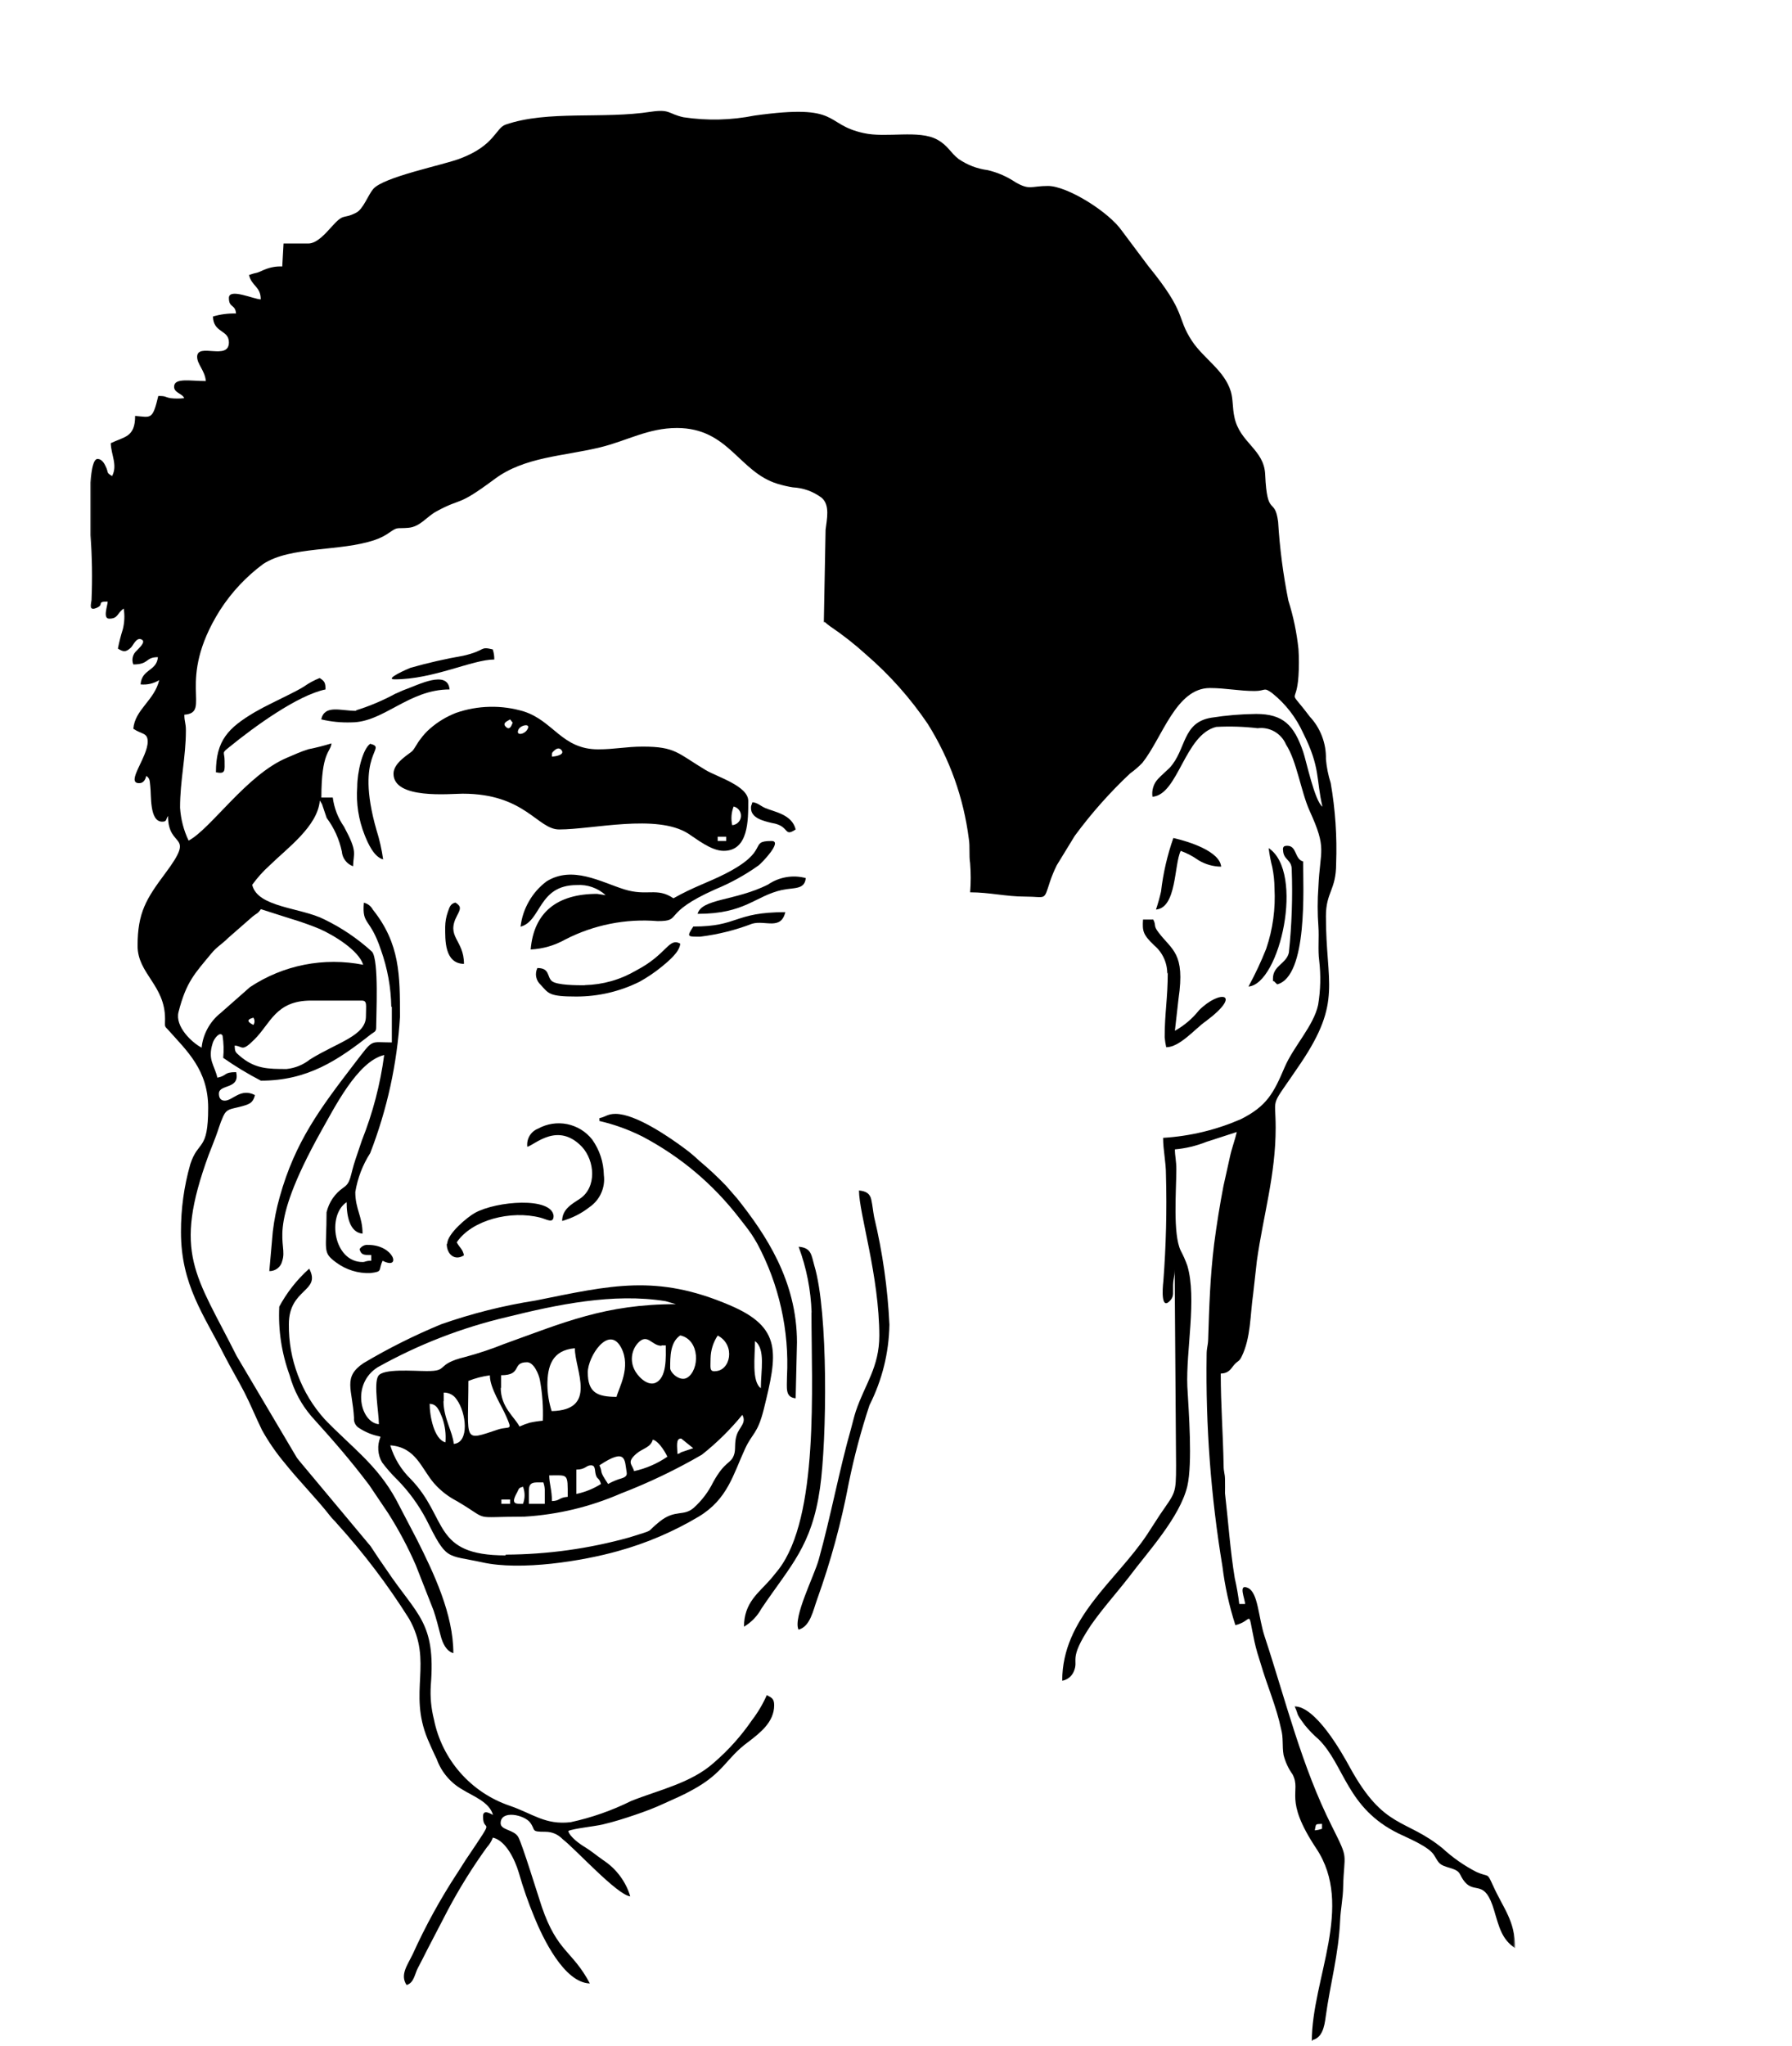 <svg width="453" height="517" viewBox="0 0 453 517" fill="none" xmlns="http://www.w3.org/2000/svg">
<g clip-path="url(#clip0_13_637)">
<mask id="mask0_13_637" style="mask-type:luminance" maskUnits="userSpaceOnUse" x="22" y="26" width="319" height="491">
<path d="M22.207 26.571H340.699V517H22.207V26.571Z" fill="white"/>
</mask>
<g mask="url(#mask0_13_637)">
<path fill-rule="evenodd" clip-rule="evenodd" d="M332.393 462.31C332.725 460.839 332.393 460.904 334.196 460.839V462.084C333.609 462.286 333.01 462.416 332.393 462.476V462.31ZM331.611 515.766C331.611 500.013 342.448 481.574 332.725 467.031C324.308 454.35 329.056 452.844 326.762 448.36C325.695 446.865 324.93 445.228 324.474 443.443C324.076 441.118 324.474 439.155 323.851 436.895C322.701 431.326 320.312 425.887 318.741 420.519C318.119 418.586 317.532 416.688 317.141 414.885C315.238 406.006 316.909 409.547 312.291 410.626C310.732 405.781 309.642 400.834 309.019 395.787C306.091 378.1 304.757 360.295 305.024 342.365C305.024 340.402 305.35 340.236 305.415 338.404C305.676 330.082 305.907 322.615 306.921 314.329C307.543 309.513 308.397 304.205 309.28 299.656C309.837 297.064 310.329 295.071 310.851 292.58C311.373 290.089 312.161 288.155 312.653 286.026L304.958 288.517C302.397 289.537 299.748 290.172 297.003 290.415C297.003 292.052 297.364 293.232 297.364 295.463C297.364 300.765 296.446 311.838 298.473 315.996C299.125 317.224 299.682 318.487 300.145 319.798C302.599 328.083 299.783 341.221 300.145 350.289C300.506 356.843 301.49 369.619 300.145 375.514C298.248 383.409 290.091 392.186 285.413 398.444C282.135 402.667 278.863 406.237 275.786 410.626C269.728 419.701 272.935 419.108 271.364 422.518C271.091 423.082 270.7 423.556 270.202 423.936C269.698 424.315 269.135 424.564 268.518 424.677C268.518 408.794 282.135 399.488 289.931 387.798L293.203 382.75C297.098 377.021 297.299 377.673 297.299 370.206L296.938 320.717C296.938 322.716 296.612 322.811 296.546 324.709C296.481 326.613 296.772 327.431 295.954 328.445C293.499 331.357 293.825 325.925 294.086 323.694C294.768 314.774 294.987 305.848 294.744 296.904C294.744 293.464 294.021 290.646 294.021 287.503C300.85 287.082 307.395 285.51 313.667 282.788C320.217 279.508 321.948 276.234 324.734 269.686C326.993 264.378 332.067 259.236 333.212 253.898C333.828 250.173 333.917 246.442 333.478 242.694C333.117 240.007 333.478 236.863 333.277 234.082C333.034 230.749 333.034 227.421 333.277 224.088C333.704 214.527 335.506 214.622 331.083 204.931C328.86 200.014 327.811 192.286 325.096 188.128C324.806 187.44 324.408 186.811 323.916 186.254C323.418 185.696 322.849 185.228 322.203 184.854C321.557 184.48 320.863 184.225 320.134 184.077C319.399 183.929 318.664 183.905 317.923 184C314.443 183.591 310.946 183.478 307.448 183.668C299.427 185.637 297.886 200.767 291.336 201.324C291.217 200.518 291.27 199.729 291.508 198.946C291.739 198.163 292.13 197.475 292.681 196.87C293.695 195.791 294.614 195.038 295.657 194.023C299.949 189.403 298.769 182.559 306.203 181.343C309.956 180.75 313.732 180.435 317.532 180.394C324.438 180.394 327.123 183.276 329.418 189.925C330.2 192.185 332.328 202.404 334.296 203.816C332.654 196.775 333.834 193.988 329.418 185.21C327.615 181.26 325.031 177.92 321.658 175.186C319.364 173.484 320.022 174.599 317.141 174.599C313.21 174.599 309.802 173.846 305.842 173.846C297.264 173.846 293.861 186.354 288.787 192.742C287.832 193.739 286.795 194.628 285.674 195.429C280.535 200.257 275.875 205.506 271.696 211.182L267.143 218.619C266.485 219.948 265.916 221.312 265.442 222.712C263.77 227.789 264.624 226.543 259.122 226.543C254.309 226.543 250.147 225.464 245.239 225.464C245.435 223.02 245.435 220.577 245.239 218.127C244.913 216.063 245.239 213.999 244.913 211.971C243.573 201.526 240.111 191.841 234.533 182.914C230.116 176.402 224.935 170.572 218.977 165.424C216.108 162.814 213.061 160.424 209.848 158.253C209.848 158.253 208.864 157.535 208.829 157.435C208.141 156.681 208.271 157.927 208.271 156.515L208.698 133.853C208.995 131.296 209.913 127.56 207.649 125.727C205.497 124.149 203.084 123.289 200.417 123.141C199.118 122.933 197.844 122.637 196.587 122.257C186.764 119.274 184.239 108.141 171.114 108.141C163.811 108.141 158.44 111.415 151.635 113.052C142.464 115.276 132.611 115.413 125.077 121.012C115.254 128.313 117.157 125.502 110.345 129.203C107.921 130.478 106.255 133.099 103.238 133.36C100.226 133.621 100.653 133.034 98.525 134.505C97.357 135.341 96.088 135.988 94.725 136.438C85.987 139.422 73.514 137.945 66.537 142.5C62.186 145.732 58.54 149.629 55.6 154.19C44.242 172.274 53.703 180.002 46.601 180.589C46.601 182.428 46.992 182.588 46.992 184.587C46.992 191.301 45.516 197.102 45.516 204.076C45.706 206.989 46.423 209.764 47.68 212.398C53.311 209.414 62.381 195.726 72.53 191.467C74.492 190.649 75.803 189.99 77.996 189.302C79.952 188.911 81.885 188.424 83.794 187.831C83.562 190.156 81.239 189.83 81.239 201.52H84.12C84.475 204.207 85.43 206.662 86.971 208.893C90.504 215.44 89.325 215.44 89.259 218.88C88.459 218.596 87.801 218.109 87.285 217.433C86.769 216.757 86.479 215.998 86.414 215.15C85.756 212.042 84.475 209.213 82.578 206.662L81.405 203.193C81.405 203.193 81.173 202.766 81.108 202.7L80.847 202.273C80.29 208.827 72.53 214.361 68.173 218.655C66.525 220.132 65.055 221.769 63.757 223.566C65.067 229.295 76.034 229.295 81.926 232.279C86.372 234.426 90.421 237.166 94.073 240.499C95.81 242.729 95.087 256.584 95.087 259.728C95.087 260.742 94.434 260.807 93.776 261.329C85.43 267.883 77.8 273.055 65.95 273.055C62.648 271.341 59.471 269.419 56.424 267.29C56.602 265.41 56.548 263.53 56.258 261.661C55.6 260.511 54.094 262.415 53.768 263.559C52.428 267.782 54.195 269.028 54.948 272.302C57.532 271.78 56.424 270.896 59.696 270.896C60.745 275.35 55.339 273.844 55.339 276.335C55.339 277.248 55.665 278.102 56.815 278.102C58.842 278.102 60.81 274.828 64.444 276.691C63.952 278.855 62.773 279.087 60.579 279.674C58.386 280.261 57.307 280.101 56.424 282.064C55.535 284.027 55.244 285.338 54.586 287.076C53.934 288.814 53.311 290.35 52.754 291.791C43.583 316.85 49.482 321.992 59.826 342.626L75.05 368.338C75.933 369.488 76.621 370.242 77.504 371.321L93.682 390.68C95.087 392.839 96.302 394.642 97.772 396.736C105.467 408.2 110.179 409.837 108.905 425.792C108.715 428.716 108.976 431.599 109.693 434.44C110.191 436.936 111.009 439.327 112.136 441.61C113.268 443.894 114.673 445.993 116.351 447.909C118.034 449.819 119.931 451.485 122.047 452.903C124.17 454.315 126.434 455.436 128.847 456.254C134.74 458.282 137.816 461.165 144.266 460.412C149.595 459.255 154.699 457.464 159.59 455.038C166.662 452.227 174.748 450.519 180.475 445.376C184.132 442.221 187.333 438.651 190.072 434.665C191.578 432.702 192.835 430.578 193.837 428.313C194.981 428.935 195.704 429.102 195.704 430.869C195.704 435.193 191.999 437.945 189.153 440.139C183.522 444.232 183.03 447.903 175.11 452.221C172.685 453.597 170.557 454.451 167.937 455.661C165.317 456.877 162.928 457.76 160.408 458.609C157.883 459.463 155.233 460.317 152.287 461.005C150.194 461.491 144.888 462.019 143.643 462.642C144.07 464.148 146.525 465.916 147.9 466.734C149.275 467.553 150.846 468.863 152.482 470.008C154.124 471.082 155.535 472.404 156.709 473.976C157.883 475.548 158.76 477.268 159.323 479.148C156.051 478.851 145.511 467.227 142.233 464.706C141.035 463.466 139.571 462.843 137.846 462.837C134.081 462.837 135.492 462.476 134.016 460.513C132.546 458.543 126.553 457.233 126.553 460.673C126.553 462.476 129.991 462.244 131.04 464.214C132.084 466.177 135.818 478.359 136.963 481.799C140.928 493.365 144.693 492.807 149.109 501.158C142.565 500.992 137.158 489.533 135.066 484.391C133.536 480.708 132.226 476.953 131.135 473.122C130.151 469.848 127.863 465.062 124.591 464.308C124.241 465.24 123.725 466.07 123.049 466.799C119.415 471.841 116.143 477.102 113.227 482.588L108.117 492.416C107.269 494.082 106.48 495.69 105.662 497.196C104.844 498.703 104.678 501.028 102.781 501.55C101.044 498.964 103.042 496.473 104.352 493.721C107.553 486.657 111.276 479.877 115.521 473.383C116.534 471.876 117.418 470.334 118.497 468.798C125.569 458.282 122.101 463.49 122.101 458.97C122.101 457.073 123.903 458.217 124.62 458.579C123.737 455.305 119.546 453.828 116.926 452.191C115.408 451.331 114.08 450.234 112.954 448.899C111.827 447.565 110.968 446.07 110.381 444.427C109.593 442.856 108.739 440.893 108.117 439.451C103.107 427.364 109.593 420.027 103.439 409.054C98.045 400.472 91.945 392.424 85.133 384.915C84.546 384.162 84.09 383.901 83.432 383.011C79.834 378.426 75.672 374.298 72.038 369.749C69.839 367.14 67.906 364.34 66.241 361.363C64.64 358.089 63.33 354.815 61.759 351.766C60.188 348.718 58.481 345.9 56.779 342.597C51.545 332.211 45.747 324.643 45.747 311.281C45.729 305.462 46.512 299.751 48.107 294.152C50.134 287.93 52.624 291.038 52.624 279.905C52.624 270.338 47.223 265.522 42.54 260.25C41.491 259.135 41.722 259.562 41.722 257.432C41.722 248.915 34.78 246.033 34.78 238.993C34.78 230.577 36.974 227.101 41.787 220.648C49.678 210.102 42.475 214.723 42.475 206.17C42.422 206.265 42.368 206.348 42.309 206.437C41.947 207.089 42.143 207.611 40.999 207.611C37.727 207.611 38.284 200.868 37.987 198.638C37.821 197.457 37.987 196.704 36.974 196.052C36.742 196.971 36.316 197.884 35.172 197.884C31.668 197.884 37.335 191.337 37.335 187.404C37.335 185.079 35.859 185.601 33.701 184.13C34.122 179.249 39.037 176.989 40.246 171.847C38.794 172.725 37.223 173.087 35.533 172.926C35.859 168.965 39.594 169.653 39.92 166.046C36.648 166.046 37.792 167.885 33.701 167.885C33.458 167.274 33.411 166.651 33.571 166.011C33.725 165.37 34.051 164.842 34.549 164.409C35.041 163.822 37.069 162.15 35.758 161.563C34.454 160.969 33.731 163.004 33.079 163.656C31.733 164.872 31.176 164.706 29.801 163.888C30.121 162.239 30.536 160.608 31.046 159.006C31.478 157.274 31.555 155.531 31.277 153.763C29.575 154.914 29.901 156.319 27.607 156.319C25.906 156.319 27.216 153.046 27.216 151.996C24.27 151.996 26.463 152.749 24.4 153.603C22.337 154.451 23.025 152.618 23.126 151.604C23.363 146.142 23.274 140.679 22.859 135.229V121.931C23.09 118.651 23.612 115.964 24.661 115.964C25.71 115.964 26.362 117.05 26.724 117.868C27.542 119.535 26.724 119.31 28.331 120.288C29.801 117.542 28.034 114.79 28.005 111.973C31.508 110.3 34.158 110.466 34.158 105.093C38.153 105.419 38.545 106.237 40.015 100.051C42.048 100.051 41.491 100.277 43.062 100.603C44.23 100.739 45.397 100.739 46.565 100.603C46.139 99.429 44.01 99.298 44.01 97.72C44.01 95.395 48.041 96.279 52.031 96.279C51.806 93.628 49.838 92.056 49.838 90.158C49.838 86.487 57.864 91.202 57.864 86.523C57.864 83.243 53.934 84.198 53.833 79.969C55.736 79.411 57.68 79.162 59.66 79.216C59.5 76.825 57.864 77.875 57.864 75.289C57.864 72.697 64.148 75.615 65.915 75.645C65.915 72.371 63.656 72.371 62.939 69.489C63.674 69.228 64.427 69.008 65.197 68.836C66.11 68.504 66.276 68.344 66.993 68.083C68.392 67.513 69.845 67.264 71.351 67.33L71.677 61.529H77.931C80.225 61.529 82.549 58.682 83.823 57.306C87.102 53.635 86.609 55.533 90.048 53.736C91.779 52.882 93.089 49.246 94.304 47.804C96.823 44.697 112.213 41.678 116.368 40.041C125.047 36.767 125.278 32.378 127.798 31.494C138.533 27.793 152.322 30.154 164.664 28.22C169.413 27.532 168.921 28.778 172.78 29.626C178.797 30.527 184.79 30.385 190.76 29.199C212.889 26.12 208.011 31.364 218.296 33.623C224.087 34.934 232.274 32.704 236.957 35.296C239.708 36.832 240.23 38.57 242.322 40.171C244.557 41.701 247.011 42.639 249.691 42.989C252.222 43.593 254.57 44.62 256.733 46.067C260.332 48.131 260.628 46.986 264.914 46.986C269.793 46.986 280.339 53.54 283.677 58.415L290.227 67.163C300.246 79.447 297.234 79.939 301.324 86.161C304.371 90.716 309.511 93.563 311.147 98.936C311.734 100.965 311.539 103.029 312.031 105.324C313.341 111.872 319.559 113.479 319.826 119.897C320.312 131 322.245 125.336 323.098 131.854C323.501 138.538 324.367 145.169 325.683 151.735C326.946 155.732 327.799 159.819 328.238 163.982C328.386 166.266 328.386 168.549 328.238 170.833C327.716 178.727 325.292 173.354 331.083 181.052C332.441 182.505 333.478 184.16 334.184 186.022C334.895 187.879 335.227 189.806 335.18 191.793C335.358 193.857 335.761 195.88 336.389 197.855C337.557 204.575 338.013 211.342 337.764 218.163C337.764 224.972 335.18 225.333 335.18 231.526C335.18 248.625 339.335 252.978 328.86 268.571C320.774 280.593 322.476 276.299 322.476 284.947C322.476 296.868 319.364 306.993 317.727 318.552L316.779 327.004C316.026 332.146 316.222 338.077 313.833 342.858C313.24 344.038 312.949 343.807 312.096 344.726C311.242 345.639 310.786 347.015 308.592 347.051C308.592 354.844 309.179 362.478 309.315 370.176C309.315 372.039 309.642 372.169 309.671 373.776C309.707 375.384 309.671 376.167 309.671 377.317C310.489 384.387 310.981 391.759 312.131 398.734C312.623 400.899 313.009 403.082 313.275 405.288H314.746C314.746 404.007 312.884 400.045 315.469 401.225C318.053 402.406 318.089 408.598 319.66 413.408C324.966 429.457 329.056 446.361 336.715 461.491C341.173 470.37 339.762 467.879 339.531 476.823C339.531 479.314 338.879 482.588 338.778 485.079C338.387 493.952 336.259 501.194 335.114 509.64C334.788 512.196 334.196 514.853 331.836 515.44L331.611 515.766ZM72.465 270.107C67.817 270.107 64.474 270.107 60.645 266.833C59.66 265.92 59.334 265.92 59.334 264.182C61.462 264.342 61.036 265.92 64.314 262.64C68.404 258.613 69.679 252.818 78.618 252.818H91.423C92.893 252.818 92.502 253.927 92.502 256.81C92.502 261.727 85.299 263.364 78.358 267.687C76.627 269.057 74.658 269.864 72.465 270.107ZM64.047 258.975C62.939 258.381 61.919 257.729 64.047 257.136C64.243 257.415 64.338 257.717 64.338 258.055C64.338 258.393 64.243 258.696 64.047 258.975ZM50.952 264.704C48.498 263.429 44.206 259.366 45.125 255.73C47.087 248.002 49.316 245.902 53.471 240.861C54.847 239.188 56.157 238.536 57.633 237.03L63.852 231.591C64.966 230.671 65.067 230.968 65.95 229.722L73.348 232.083C75.891 232.836 78.393 233.72 80.847 234.734C84.38 236.306 90.67 240.108 91.814 243.773C89.36 243.287 86.882 243.044 84.38 243.038C81.879 243.038 79.401 243.275 76.947 243.761C74.492 244.242 72.109 244.959 69.797 245.908C67.486 246.863 65.286 248.026 63.2 249.408L55.766 255.962C54.39 257.053 53.282 258.375 52.446 259.924C51.61 261.466 51.112 263.114 50.952 264.87V264.704Z" fill="black"/>
</g>
<path fill-rule="evenodd" clip-rule="evenodd" d="M133.69 376.724C133.69 374.298 134.935 374.565 137.354 374.565C137.567 375.158 137.686 375.769 137.715 376.398V379.968H133.69V376.724ZM126.748 378.889H128.942V379.968H126.748V378.889ZM132.214 379.968C130.448 379.968 128.942 380.2 130.744 377.05C131.236 376.072 131.07 375.971 132.214 375.645C132.742 377.086 132.742 378.527 132.214 379.968ZM145.706 377.477V371.321C147.995 371.321 148.161 370.241 149.37 370.241C150.585 370.241 150.289 371.416 150.615 372.632C150.947 373.842 151.433 373.284 151.925 374.957C150.004 376.167 147.929 377.009 145.706 377.477ZM138.83 372.792C143.673 372.792 143.513 372.139 143.513 378.201C141.154 378.397 141.646 379.215 139.518 379.28C139.518 376.398 138.865 375.052 138.83 372.727V372.792ZM151.534 370.241C158.375 365.686 157.883 368.895 158.41 371.973C158.636 373.219 157.592 373.385 156.247 373.812C155.375 374.126 154.539 374.506 153.727 374.957C151.208 371.22 152.518 372.4 151.534 370.241ZM160.278 371.712C159.88 369.975 158.244 369.553 160.93 367.258C162.37 366.013 164.498 365.752 165.02 363.753C166.727 364.18 168.589 367.685 168.69 368.077C166.117 369.832 163.313 371.048 160.278 371.712ZM171.245 367.389C171.245 365.752 170.717 363.326 172.229 363.492L175.24 365.918L172.229 366.932C171.209 367.389 172.715 366.932 171.245 367.389ZM127.827 393.005C109.201 393.005 113.357 383.604 103.86 373.747C101.394 371.345 99.657 368.492 98.655 365.194C105.206 365.686 106.48 371.06 109.759 374.826C111.389 376.665 113.298 378.148 115.485 379.28C124.294 384.452 118.757 383.213 132.576 383.213C141.029 382.697 149.139 380.751 156.905 377.382C164.006 374.648 170.847 371.374 177.433 367.555C181.198 364.571 184.606 361.22 187.648 357.496C188.792 359.494 186.924 360.544 186.237 362.573C185.549 364.607 186.077 366.274 185.519 367.685C184.701 369.945 183.326 369.026 180.315 374.435C179.087 376.938 177.439 379.12 175.371 380.983C172.78 383.242 170.717 381.309 166.793 384.423C162.862 387.536 166.135 386.226 159.128 388.45C148.89 391.303 138.456 392.756 127.827 392.809V393.005ZM118.402 348.919C120.156 348.225 121.964 347.757 123.832 347.508C123.832 350.782 126.814 355.141 127.958 357.857C129.6 361.594 128.877 360.348 126.096 361.131C116.795 364.215 118.402 364.411 118.402 348.783V348.919ZM108.579 354.714C110.375 354.714 110.998 356.22 111.851 358.385C112.521 360.348 112.776 362.371 112.604 364.441C109.759 363.688 108.609 357.893 108.609 354.613L108.579 354.714ZM112.177 354.026V351.867C112.841 351.849 113.464 352.003 114.05 352.318C114.631 352.632 115.1 353.071 115.455 353.634C117.874 356.908 118.728 364.506 114.703 364.832C114.436 361.754 112.112 358.284 112.112 354.026H112.177ZM138.373 349.999C138.373 345.147 139.583 341.155 145.315 340.663C145.315 346.167 151.208 356.286 139.452 356.547C138.777 354.417 138.415 352.235 138.373 349.999ZM126.683 350.752V347.478C132.149 347.478 129.238 344.198 133.234 344.198C134.935 344.198 136.245 347.247 136.506 348.818C137.111 352.175 137.354 355.562 137.223 358.972C136.121 359.061 135.03 359.227 133.951 359.465C133.056 359.726 132.179 360.052 131.331 360.443C130.021 357.958 126.582 355.568 126.582 350.621L126.683 350.752ZM155.855 352.946C150.976 352.946 148.587 351.867 148.587 346.754C148.587 342.757 153.893 334.602 157.035 340.533C159.62 345.479 156.347 350.817 155.855 352.946ZM192.331 350.752C189.971 349.079 190.855 342.692 190.855 338.86C193.576 340.823 192.331 346.393 192.331 350.752ZM169.413 345.675C169.413 342.757 169.413 339.121 171.962 337.419C177.036 338.534 176.876 346.232 173.669 348.13C171.897 349.145 169.413 346.885 169.413 345.675ZM167.219 339.94H168.298C168.298 342.692 168.69 348.326 165.512 349.471C163.384 350.159 160.995 347.478 160.343 346.001C160.082 345.473 159.904 344.922 159.809 344.346C159.714 343.765 159.703 343.184 159.774 342.603C159.845 342.021 159.999 341.464 160.236 340.924C160.473 340.39 160.782 339.898 161.161 339.453C163.68 336.636 164.664 340.04 167.219 340.04V339.94ZM180.706 346.493C179.301 346.493 179.627 345.574 179.627 343.219C179.674 341.126 180.273 339.204 181.429 337.454C186.011 339.809 184.701 346.458 180.706 346.458V346.493ZM95.774 359.856C91.091 359.429 88.767 349.738 95.448 345.479C105.769 339.708 116.683 335.473 128.189 332.769C140.632 329.691 155.002 326.612 168.263 328.771L170.853 329.525C152.974 329.525 142.399 334.21 127.436 339.584C124.229 340.871 120.951 341.962 117.613 342.858C109.788 344.756 113.719 346.493 107.79 346.428C104.518 346.428 96.823 345.74 95.614 347.674C94.399 349.601 95.774 356.974 95.774 359.791V359.856ZM96.165 363.13C95.733 364.168 95.555 365.253 95.632 366.374C95.703 367.501 96.023 368.545 96.592 369.518C97.79 371.107 99.094 372.59 100.523 373.972C103.38 376.908 105.769 380.182 107.696 383.8C113.031 394.476 112.64 392.744 121.84 394.743C131.657 396.967 147.343 394.411 156.181 391.925C163.384 389.939 170.195 387.032 176.615 383.213C183.978 378.788 185.353 372.501 188.365 366.013C190.203 362.051 191.477 362.377 193.048 356.191C196.587 341.909 197.796 335.456 184.47 329.786C165.975 321.891 154.545 324.744 135.362 328.611C127.235 329.88 119.285 331.879 111.525 334.602C104.737 337.407 98.193 340.681 91.879 344.429C86.574 348 89.099 350.977 89.49 358.284C89.443 358.783 89.526 359.251 89.745 359.702C89.965 360.147 90.279 360.503 90.7 360.775C92.354 361.873 94.156 362.602 96.1 362.97L96.165 363.13Z" fill="black"/>
<path fill-rule="evenodd" clip-rule="evenodd" d="M181.423 211.413H183.587V212.493H181.423V211.413ZM185.092 208.501C184.749 206.888 184.867 205.316 185.454 203.78C185.733 203.845 185.993 203.958 186.231 204.112C186.474 204.272 186.675 204.462 186.847 204.693C187.019 204.925 187.143 205.18 187.221 205.452C187.298 205.731 187.327 206.01 187.304 206.295C187.286 206.579 187.215 206.852 187.096 207.113C186.972 207.374 186.812 207.605 186.61 207.807C186.408 208.009 186.171 208.169 185.91 208.287C185.65 208.406 185.377 208.477 185.092 208.501ZM139.517 191.17C139.517 190.091 139.517 190.221 140.169 189.599C140.827 188.976 141.45 189.011 141.811 189.403C143.021 190.583 140.727 191.141 139.517 191.17ZM133.299 184.326C132.576 185.601 130.287 185.998 131.07 184.326C131.591 183.181 134.342 182.624 133.299 184.326ZM128.942 181.77L129.6 182.588C129.368 183.116 128.942 184.688 127.892 183.668C126.849 182.653 128.319 182.197 128.942 181.77ZM99.473 195.494C99.473 202.048 113.784 200.541 116.961 200.541C132.771 200.541 135.848 209.58 141.349 209.58C149.897 209.58 165.939 205.583 173.93 210.595C176.088 211.971 179.757 214.984 182.935 214.984C189.218 214.984 189.153 207.255 189.153 202.374C189.153 198.608 181.328 196.313 178.382 194.575C171.274 190.322 170.788 188.65 162.5 188.65C158.244 188.65 155.399 189.338 151.207 189.338C142.072 189.338 139.944 182.197 132.445 179.771C129.635 178.923 126.76 178.525 123.82 178.591C120.885 178.65 118.028 179.166 115.254 180.133C112.841 181.076 110.659 182.392 108.709 184.095C107.796 184.883 106.99 185.773 106.285 186.752C105.466 187.73 104.88 189.077 104.222 189.765C103.569 190.453 99.473 192.647 99.473 195.494Z" fill="black"/>
<path fill-rule="evenodd" clip-rule="evenodd" d="M99.052 254.354V263.393C93.255 263.393 94.565 262.314 89.556 268.796C81.043 279.905 74.593 288.452 70.698 302.473C69.886 305.332 69.311 308.232 68.961 311.186L68.078 321.174C68.457 321.18 68.825 321.126 69.187 321.002C69.548 320.883 69.88 320.705 70.177 320.468C70.479 320.231 70.728 319.952 70.93 319.632C71.131 319.305 71.273 318.955 71.35 318.588C72.921 313.801 66.863 311.476 81.173 285.83C84.445 280.101 90.338 268.144 97.12 266.572C96.13 273.986 94.251 281.175 91.488 288.126C90.895 289.828 90.403 291.4 89.852 292.971C88.477 297.034 88.767 298.837 86.805 300.077C84.612 301.625 83.195 303.701 82.549 306.304C82.549 316.126 81.434 316.393 85.003 319.009C86.248 319.928 87.605 320.616 89.081 321.073C90.557 321.53 92.069 321.725 93.616 321.666C96.889 321.275 95.549 321.043 96.723 318.552C101.536 321.043 99.639 314.555 93.089 314.555C92.65 314.507 92.235 314.578 91.838 314.774C91.441 314.97 91.126 315.26 90.895 315.64C91.293 317.111 91.98 317.111 93.842 317.111V318.552C92.306 318.552 92.437 318.878 91.648 318.878C84.38 318.878 82.549 307.153 87.623 303.748C87.623 307.384 88.441 311.411 91.648 311.708C91.648 307.384 89.816 305.516 89.816 301.192C90.403 297.663 91.654 294.383 93.581 291.364C97.873 280.291 100.38 268.832 101.109 256.976C101.109 246.329 101.109 238.435 94.239 229.823C93.735 228.916 92.982 228.335 91.98 228.085C91.488 233.916 93.516 231.656 96.302 240.042C97.956 244.692 98.827 249.485 98.916 254.419L99.052 254.354Z" fill="black"/>
<path fill-rule="evenodd" clip-rule="evenodd" d="M170.195 226.941C166.004 224.124 163.644 226.543 157.787 224.711C151.925 222.878 144.692 218.619 138.142 222.712C136.316 224.094 134.834 225.772 133.702 227.759C132.564 229.746 131.858 231.875 131.591 234.147C136.897 232.735 136.014 223.631 145.801 223.631C147.147 223.542 148.451 223.714 149.713 224.159C150.982 224.604 152.114 225.28 153.104 226.188L150.946 225.855C140.726 225.855 134.935 230.606 134.146 239.912C137.259 239.746 140.169 238.91 142.89 237.385C146.489 235.535 150.271 234.218 154.237 233.423C158.202 232.635 162.204 232.403 166.235 232.735C172.78 232.735 166.923 230.903 180.806 224.711C184.695 223.115 188.347 221.093 191.773 218.655C192.556 218.062 197.962 212.493 195.045 212.493C188.987 212.493 195.045 214.883 183.13 220.879C179.3 222.842 175.204 224.153 170.296 226.941H170.195Z" fill="black"/>
<path fill-rule="evenodd" clip-rule="evenodd" d="M70.597 330.147C70.307 336.102 71.178 341.873 73.218 347.478C74.285 351.363 76.128 354.832 78.749 357.893C84.185 363.919 88.34 368.634 93.32 375.218L98.133 382.359C100.795 386.546 103.119 390.911 105.105 395.46L109.592 406.889C110.31 409.054 110.802 410.952 111.329 413.052C111.851 415.146 112.77 417.174 114.602 417.702C114.602 407.874 109.693 397.524 105.366 388.942L100.131 378.918C95.317 370.111 89.028 365.817 82.056 358.581C79.104 355.289 76.852 351.576 75.293 347.436C73.733 343.302 72.975 339.026 73.022 334.601C73.022 325.462 81.268 326.446 78.162 320.551C75.014 323.374 72.453 326.648 70.467 330.379L70.597 330.147Z" fill="black"/>
<path fill-rule="evenodd" clip-rule="evenodd" d="M222.285 337.419C222.285 345.479 218.651 349.738 216.363 356.517C215.936 357.792 215.545 359.465 215.118 361.036C212.237 371.089 209.943 383.438 206.961 394.084C205.817 398.212 200.416 408.692 201.857 411.771C204.833 410.988 205.556 406.86 206.54 404.173C209.996 394.559 212.67 384.737 214.561 374.696C215.924 368.041 217.667 361.487 219.801 355.04C223.02 348.64 224.698 341.861 224.84 334.702C224.401 325.521 223.115 316.458 220.975 307.514C220.685 305.978 220.584 304.632 220.258 303.125C219.932 301.619 218.977 300.966 217.145 300.8C217.145 306.595 222.285 322.419 222.285 337.65V337.419Z" fill="black"/>
<path fill-rule="evenodd" clip-rule="evenodd" d="M205.129 331.624C205.129 350.129 207.097 383.373 196.747 396.641C196.095 397.394 195.342 398.444 194.619 399.227C191.738 402.5 188.074 404.962 188.074 411.017C189.959 409.891 191.435 408.36 192.491 406.433C199.96 395.395 205.195 390.68 207.293 375.971C209.024 363.854 209.421 331.624 205.853 319.768C205.1 317.176 205.165 315.278 201.887 315.017C203.878 320.373 204.969 325.907 205.165 331.624H205.129Z" fill="black"/>
<path fill-rule="evenodd" clip-rule="evenodd" d="M151.534 282.491V283.244C155.34 284.122 158.985 285.445 162.471 287.206C172.104 292.313 180.255 299.181 186.924 307.811C187.974 309.151 188.958 310.367 190.037 311.939C190.529 312.692 190.92 313.38 191.412 314.199C194.174 319.359 196.196 324.792 197.47 330.503C198.751 336.215 199.243 341.992 198.941 347.834C198.941 350.716 198.419 353.041 201.134 353.308L201.466 339.186C201.466 323.564 193.475 311.808 186.403 302.894L183.557 299.62C181.411 297.39 179.153 295.284 176.775 293.298C175.655 292.236 174.481 291.239 173.242 290.32C169.247 287.337 160.698 281.441 155.594 281.441C153.561 281.441 153.14 282.195 151.534 282.521V282.491Z" fill="black"/>
<mask id="mask1_13_637" style="mask-type:luminance" maskUnits="userSpaceOnUse" x="327" y="430" width="57" height="63">
<path d="M327.04 430.454H383.013V492.706H327.04V430.454Z" fill="white"/>
</mask>
<g mask="url(#mask1_13_637)">
<path fill-rule="evenodd" clip-rule="evenodd" d="M383.013 492.285C383.013 485.209 380.001 482.226 377.346 476.265C375.84 472.991 376.498 474.433 373.226 472.991C370.096 471.378 367.238 469.379 364.642 466.995C355.151 459.297 349.911 462.345 341.232 446.557C338.944 442.334 332.559 431.231 327.253 431.13C328.498 433.716 327.253 432.375 329.808 435.845C330.887 437.174 332.079 438.395 333.377 439.516C339.928 446.064 340.414 456.841 353.515 463.264C355.708 464.344 361.174 466.538 362.514 468.733C363.859 470.927 363.729 471.159 366.64 472.007C369.556 472.861 368.703 473.644 370.339 475.577C372.959 478.561 375.354 474.723 377.707 482.718C378.988 487.042 379.675 490.02 383.013 492.25V492.285Z" fill="black"/>
</g>
<path fill-rule="evenodd" clip-rule="evenodd" d="M295.2 245.707C295.2 252.261 294.418 255.926 294.418 262.082C294.489 262.936 294.62 263.773 294.809 264.609C298.247 264.609 302.178 259.858 304.792 258.055C314.289 250.979 308.462 249.9 303.091 255.274C301.401 257.397 299.368 259.123 297.003 260.445L297.921 252.326C299.623 240.76 296.279 240.108 292.877 235.618C291.466 233.785 292.355 233.951 291.537 232.344H288.946C288.751 235.292 288.946 236.175 291.798 238.892C292.841 239.782 293.653 240.855 294.222 242.101C294.797 243.352 295.076 244.663 295.07 246.033L295.2 245.707Z" fill="black"/>
<path fill-rule="evenodd" clip-rule="evenodd" d="M133.299 289.763C135.196 289.27 140.994 283.375 147.111 289.763C150.39 293.333 150.876 299.982 146.625 302.864C144.426 304.306 142.138 305.551 142.102 308.499C144.663 307.781 146.987 306.601 149.08 304.958C149.714 304.519 150.283 303.997 150.775 303.398C151.273 302.799 151.676 302.141 151.99 301.429C152.304 300.723 152.518 299.982 152.63 299.211C152.743 298.446 152.749 297.675 152.648 296.904C152.577 293.612 151.593 290.617 149.702 287.93C149.305 287.432 148.872 286.969 148.398 286.548C147.924 286.127 147.42 285.747 146.88 285.415C146.335 285.083 145.772 284.804 145.179 284.573C144.592 284.336 143.987 284.158 143.365 284.033C142.742 283.909 142.114 283.837 141.48 283.826C140.845 283.814 140.211 283.855 139.589 283.95C138.96 284.051 138.344 284.199 137.745 284.407C137.146 284.614 136.571 284.869 136.014 285.178C135.569 285.35 135.16 285.593 134.793 285.901C134.425 286.216 134.123 286.578 133.874 286.987C133.631 287.402 133.459 287.841 133.358 288.309C133.258 288.778 133.24 289.253 133.299 289.727V289.763Z" fill="black"/>
<path fill-rule="evenodd" clip-rule="evenodd" d="M147.864 248.951C145.801 248.951 140.727 248.951 139.482 247.872C138.243 246.786 139.025 244.592 135.848 244.592C135.676 244.942 135.563 245.309 135.51 245.695C135.457 246.08 135.469 246.466 135.546 246.845C135.617 247.225 135.753 247.587 135.943 247.925C136.138 248.263 136.376 248.56 136.666 248.821C138.699 251.045 138.765 251.798 145.706 251.798C151.308 251.786 156.626 250.541 161.653 248.067C163.716 246.923 165.66 245.606 167.48 244.099C169.081 242.759 171.802 240.535 171.962 238.435C169.016 236.798 168.689 241.086 160.864 245.185C156.821 247.551 152.452 248.797 147.769 248.915L147.864 248.951Z" fill="black"/>
<path fill-rule="evenodd" clip-rule="evenodd" d="M324.343 214.657C324.343 217.374 326.536 217.077 326.536 219.699C326.791 226.715 326.554 233.714 325.813 240.695C325.226 243.482 321.788 243.969 321.788 247.249C321.788 248.72 321.788 247.474 322.114 248.002L322.867 248.72C330.627 246.656 329.417 224.218 329.417 217.67C327.224 217.077 327.876 213.708 325.422 213.708C324.538 213.708 324.307 213.934 324.307 214.788L324.343 214.657Z" fill="black"/>
<path fill-rule="evenodd" clip-rule="evenodd" d="M54.586 195.132C57.105 195.66 56.779 194.646 56.779 192.25C56.779 189.86 55.866 190.417 57.994 188.745C64.213 183.668 75.245 175.643 82.288 174.202C82.288 172.369 81.956 172.078 80.811 171.319C79.395 171.883 78.061 172.6 76.816 173.484C75.506 174.303 74.267 174.89 72.791 175.643C70.011 177.055 66.993 178.431 64.409 179.937C57.662 183.935 54.586 187.108 54.586 195.132Z" fill="black"/>
<path fill-rule="evenodd" clip-rule="evenodd" d="M112.93 314.294C112.93 316.951 114.993 318.683 117.287 317.176C116.925 315.539 116.273 315.373 115.455 313.902C119.249 308.268 129.108 305.711 136.666 307.68C138.272 308.102 139.944 309.282 139.944 307.188C139.387 302.372 125.569 303.452 120.103 306.435C118.135 307.514 113.06 311.737 113.06 314.264L112.93 314.294Z" fill="black"/>
<path fill-rule="evenodd" clip-rule="evenodd" d="M322.179 224.384C322.464 229.627 321.77 234.74 320.087 239.71C318.788 242.996 317.289 246.181 315.599 249.277C323.525 248.625 329.874 220.387 320.709 214.296C320.905 215.921 321.213 217.528 321.622 219.112C321.978 220.849 322.162 222.611 322.179 224.384Z" fill="black"/>
<path fill-rule="evenodd" clip-rule="evenodd" d="M89.947 179.611C86.117 179.611 82.056 177.974 81.203 181.77C83.716 182.363 86.26 182.612 88.832 182.523C97.019 182.523 103.273 174.202 113.653 174.202C113.191 169.125 105.567 173.122 102.485 174.202C101.471 174.563 101.015 174.86 99.936 175.287C96.794 176.989 93.521 178.377 90.113 179.445L89.947 179.611Z" fill="black"/>
<path fill-rule="evenodd" clip-rule="evenodd" d="M90.308 198.768C90 202.985 90.623 207.06 92.176 210.986C92.994 213.05 94.529 216.555 96.853 217.143C96.503 214.64 95.946 212.184 95.187 209.776C89.455 189.895 98.163 189.142 93.581 187.926C91.618 189.338 90.308 195.198 90.308 198.768Z" fill="black"/>
<path fill-rule="evenodd" clip-rule="evenodd" d="M292.219 229.823C297.494 229.361 296.771 218.489 298.473 214.984C300.085 215.577 301.591 216.377 302.996 217.374C304.75 218.418 306.647 218.952 308.693 218.981C308.361 215.085 300.441 212.593 296.611 211.739C295.07 216.134 294.032 220.642 293.499 225.268C293.149 226.81 292.722 228.323 292.219 229.823Z" fill="black"/>
<path fill-rule="evenodd" clip-rule="evenodd" d="M176.348 230.903C188.4 230.903 190.76 226.448 197.63 224.877C200.648 224.218 203.428 224.877 203.689 221.864C202.047 221.425 200.387 221.354 198.709 221.644C197.037 221.941 195.496 222.57 194.097 223.53C185.845 227.658 177.368 227.036 176.348 230.903Z" fill="black"/>
<path fill-rule="evenodd" clip-rule="evenodd" d="M99.77 171.651C109.592 171.651 119.415 166.64 124.946 166.64C124.97 165.762 124.839 164.914 124.555 164.083C121.117 163.265 122.984 164.344 117.091 165.691C112.592 166.473 108.152 167.488 103.765 168.733C103.309 168.899 96.924 171.651 99.77 171.651Z" fill="black"/>
<path fill-rule="evenodd" clip-rule="evenodd" d="M175.24 234.147C173.438 236.834 173.93 236.668 177.036 236.668C181.535 236.11 185.904 235.019 190.137 233.394C193.409 232.445 197.405 235.126 198.519 230.476C185.418 230.476 186.829 234.111 175.175 234.111L175.24 234.147Z" fill="black"/>
<path fill-rule="evenodd" clip-rule="evenodd" d="M112.539 234.147C112.539 237.421 112.307 243.447 117.287 243.548C117.287 237.385 112.639 236.798 115.55 231.33C116.433 229.657 116.694 229.034 115.123 228.05C113.813 228.382 113.653 229.2 113.191 230.476C112.776 231.674 112.556 232.907 112.539 234.177V234.147Z" fill="black"/>
<path fill-rule="evenodd" clip-rule="evenodd" d="M189.841 204.177C189.841 206.763 193.113 207.451 195.111 207.944C199.758 208.661 198.027 211.645 201.134 209.58C200.221 205.749 195.668 205.126 193.475 204.177C192.295 203.685 191.513 202.801 190.202 202.7C189.936 203.685 189.841 203.424 189.841 204.177Z" fill="black"/>
</g>
<defs>
<clipPath id="clip0_13_637">
<rect width="453" height="517" fill="white"/>
</clipPath>
</defs>
</svg>
